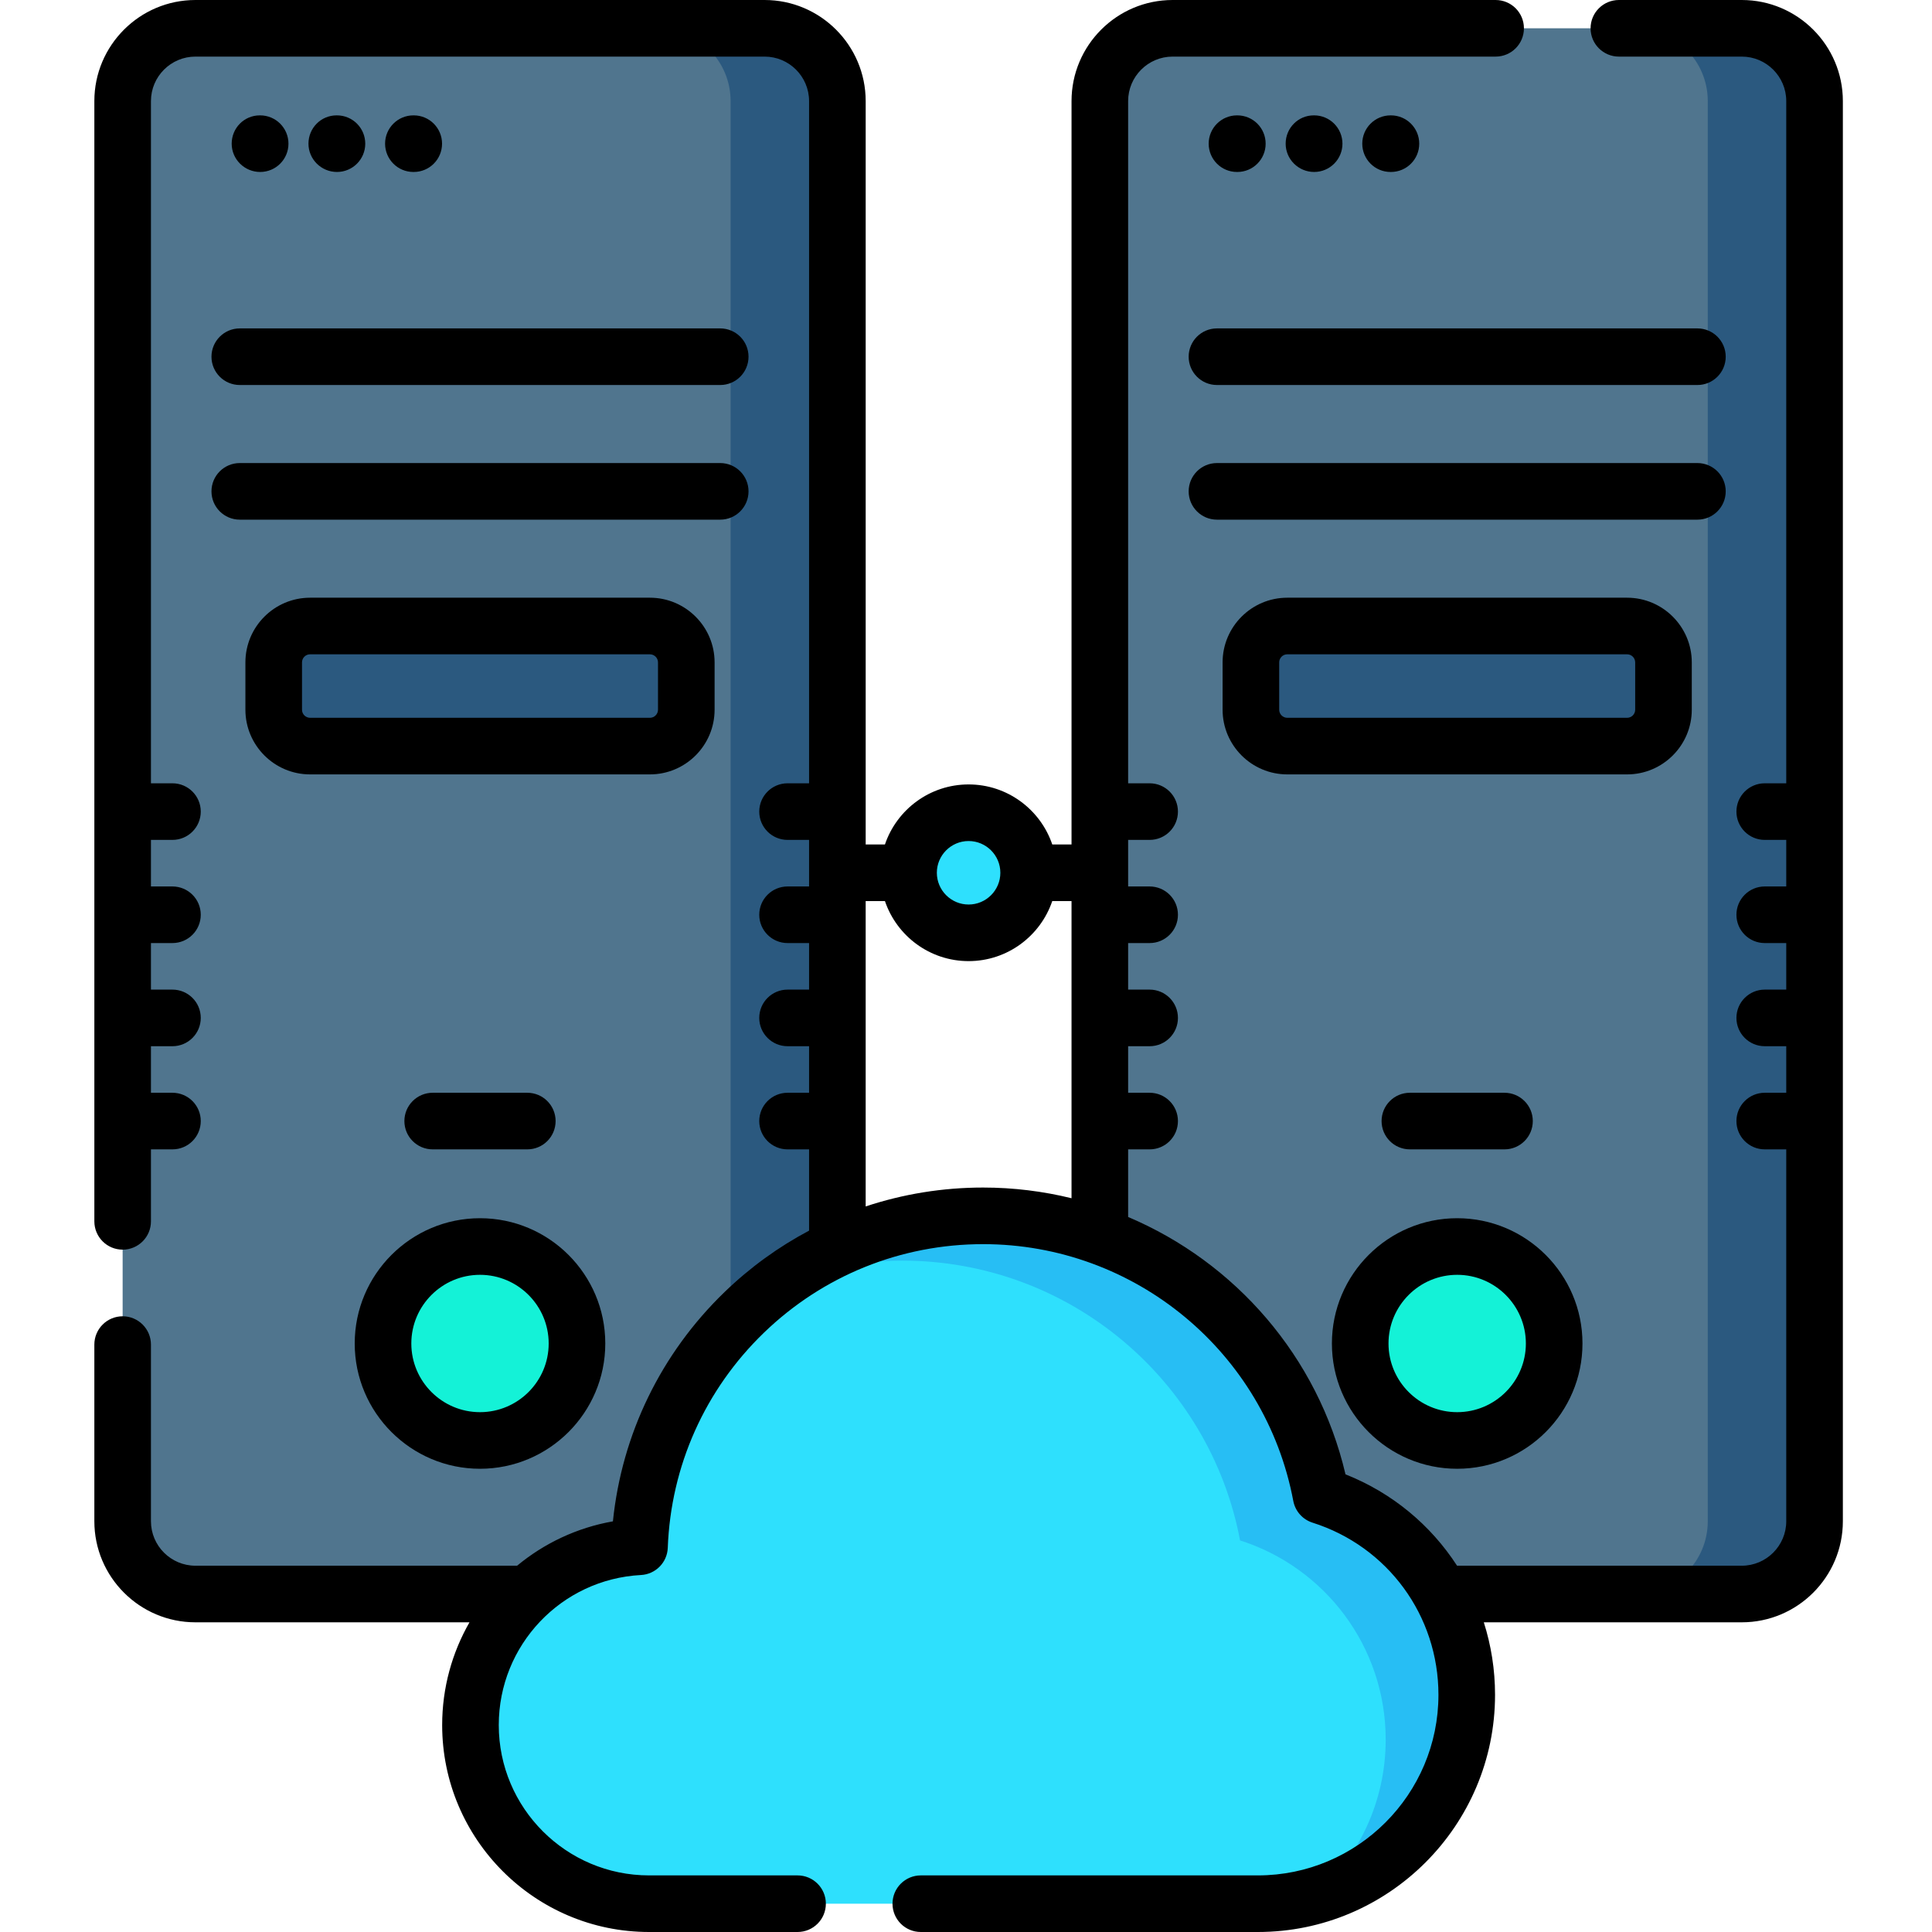 <svg height="512pt" viewBox="-24 0 511 512" width="512pt" xmlns="http://www.w3.org/2000/svg"><path d="m437.086 422.43h-150.832c-10.656 0-19.289-8.637-19.289-19.289v-376.352c0-10.652 8.637-19.289 19.289-19.289h150.832c10.652 0 19.289 8.637 19.289 19.289v376.352c0 10.652-8.637 19.289-19.289 19.289zm0 0" fill="#50758e"/><path d="m456.375 26.789v376.352c0 10.656-8.641 19.289-19.289 19.289h-28.297c10.66 0 19.289-8.633 19.289-19.289v-376.352c0-10.656-8.629-19.285-19.289-19.285h28.297c10.648 0 19.289 8.633 19.289 19.285zm0 0" fill="#2b597f"/><path d="m387.371 356.039c0 14.195-11.508 25.699-25.703 25.699-14.191 0-25.699-11.504-25.699-25.699 0-14.195 11.508-25.699 25.699-25.699 14.195 0 25.703 11.504 25.703 25.699zm0 0" fill="#14f2d7"/><path d="m406.695 197.723h-90.051c-5.328 0-9.645-4.316-9.645-9.645v-12.535c0-5.328 4.316-9.645 9.645-9.645h90.051c5.324 0 9.645 4.316 9.645 9.645v12.535c0 5.328-4.32 9.645-9.645 9.645zm0 0" fill="#2b597f"/><path d="m178.121 422.43h-150.832c-10.652 0-19.289-8.637-19.289-19.289v-376.352c0-10.652 8.637-19.289 19.289-19.289h150.832c10.652 0 19.289 8.637 19.289 19.289v376.352c0 10.652-8.637 19.289-19.289 19.289zm0 0" fill="#50758e"/><path d="m197.41 26.789v376.352c0 10.656-8.641 19.289-19.285 19.289h-28.297c10.656 0 19.289-8.633 19.289-19.289v-376.352c0-10.656-8.633-19.285-19.289-19.285h28.297c10.645 0 19.285 8.633 19.285 19.285zm0 0" fill="#2b597f"/><path d="m128.406 356.039c0 14.195-11.508 25.699-25.703 25.699-14.191 0-25.699-11.504-25.699-25.699 0-14.195 11.508-25.699 25.699-25.699 14.195 0 25.703 11.504 25.703 25.699zm0 0" fill="#14f2d7"/><path d="m147.73 197.723h-90.051c-5.324 0-9.645-4.316-9.645-9.645v-12.535c0-5.328 4.32-9.645 9.645-9.645h90.051c5.324 0 9.645 4.316 9.645 9.645v12.535c0 5.328-4.32 9.645-9.645 9.645zm0 0" fill="#2b597f"/><path d="m325.602 396.367c-7.957-42.219-45.027-74.156-89.559-74.156-49.184 0-89.258 38.957-91.074 87.695-24.957 1.32-44.793 21.973-44.793 47.262 0 26.141 21.191 47.332 47.332 47.332h161.332c30.574 0 55.359-24.785 55.359-55.359 0-24.73-16.219-45.668-38.598-52.773zm0 0" fill="#2ee0fd"/><path d="m364.199 449.141c0 25.254-16.914 46.559-40.027 53.207 11.383-10.137 18.551-24.906 18.551-41.348 0-24.727-16.219-45.664-38.594-52.773-7.957-42.215-45.027-74.152-89.562-74.152-11.594 0-22.684 2.168-32.883 6.113 15.172-11.297 33.988-17.98 54.363-17.98 44.531 0 81.598 31.941 89.559 74.16 22.375 7.102 38.594 28.043 38.594 52.773zm0 0" fill="#27bef4"/><path d="m248.102 231.293c0 8.789-7.125 15.914-15.914 15.914s-15.914-7.125-15.914-15.914c0-8.789 7.125-15.914 15.914-15.914s15.914 7.125 15.914 15.914zm0 0" fill="#2ee0fd"/><path d="m437.086 0h-32.566c-4.141 0-7.5 3.355-7.5 7.5s3.359 7.5 7.5 7.5h32.566c6.5 0 11.789 5.289 11.789 11.789v180.793h-5.703c-4.141 0-7.5 3.355-7.5 7.5s3.359 7.5 7.5 7.5h5.703v12.34h-5.703c-4.141 0-7.5 3.355-7.5 7.5 0 4.141 3.359 7.5 7.5 7.5h5.703v12.336h-5.703c-4.141 0-7.5 3.355-7.5 7.5 0 4.141 3.359 7.5 7.5 7.5h5.703v12.336h-5.703c-4.141 0-7.5 3.359-7.5 7.5 0 4.145 3.359 7.5 7.5 7.5h5.703v98.547c0 6.5-5.289 11.789-11.789 11.789h-75.453c-6.949-10.738-17.152-19.301-29.562-24.211-7.324-31.234-29.227-56.188-57.605-68.203v-17.922h5.699c4.145 0 7.5-3.355 7.5-7.5 0-4.141-3.355-7.5-7.5-7.5h-5.699v-12.336h5.699c4.145 0 7.5-3.359 7.5-7.5 0-4.145-3.355-7.5-7.5-7.5h-5.699v-12.336h5.699c4.145 0 7.5-3.359 7.5-7.5 0-4.145-3.355-7.5-7.5-7.5h-5.699v-12.34h5.699c4.145 0 7.5-3.355 7.5-7.5s-3.355-7.5-7.5-7.5h-5.699v-180.793c0-6.5 5.289-11.789 11.789-11.789h85.602c4.145 0 7.5-3.355 7.5-7.5s-3.355-7.5-7.5-7.5h-85.602c-14.773 0-26.789 12.02-26.789 26.789v197.004h-5.105c-3.133-9.242-11.887-15.91-22.172-15.91s-19.039 6.668-22.172 15.91h-5.105v-197.004c0-14.77-12.016-26.789-26.789-26.789h-150.832c-14.773 0-26.789 12.02-26.789 26.789v296.883c0 4.141 3.359 7.5 7.5 7.5s7.5-3.359 7.5-7.5v-19.078h5.699c4.145 0 7.5-3.355 7.5-7.5 0-4.141-3.355-7.5-7.5-7.5h-5.699v-12.336h5.699c4.145 0 7.5-3.359 7.5-7.5 0-4.145-3.355-7.5-7.5-7.5h-5.699v-12.336h5.699c4.145 0 7.5-3.359 7.5-7.5 0-4.145-3.355-7.5-7.5-7.5h-5.699v-12.34h5.699c4.145 0 7.5-3.355 7.5-7.5s-3.355-7.5-7.5-7.5h-5.699v-180.793c0-6.5 5.289-11.789 11.789-11.789h150.832c6.5 0 11.789 5.289 11.789 11.789v180.793h-5.703c-4.141 0-7.5 3.355-7.5 7.5s3.359 7.5 7.5 7.5h5.703v12.34h-5.703c-4.141 0-7.5 3.355-7.5 7.5 0 4.141 3.359 7.5 7.5 7.5h5.703v12.336h-5.703c-4.141 0-7.5 3.355-7.5 7.5 0 4.141 3.359 7.5 7.5 7.5h5.703v12.336h-5.703c-4.141 0-7.5 3.359-7.5 7.5 0 4.145 3.359 7.5 7.5 7.5h5.703v21.539c-8.094 4.289-15.629 9.734-22.379 16.254-16.871 16.293-27.242 37.68-29.605 60.785-9.57 1.684-18.246 5.836-25.391 11.758h-85.246c-6.5 0-11.789-5.289-11.789-11.789v-46.812c0-4.141-3.359-7.5-7.5-7.5s-7.5 3.359-7.5 7.5v46.812c0 14.773 12.016 26.789 26.789 26.789h72.625c-4.605 8.039-7.238 17.344-7.238 27.238 0 30.234 24.598 54.832 54.832 54.832h39.352c4.141 0 7.5-3.355 7.5-7.5s-3.359-7.5-7.5-7.5h-39.352c-21.961 0-39.832-17.867-39.832-39.832 0-21.188 16.555-38.656 37.691-39.773 3.875-.203 6.953-3.332 7.098-7.207.809-21.672 9.859-41.918 25.488-57.012 15.668-15.133 36.301-23.465 58.09-23.465 40.191 0 74.758 28.617 82.188 68.047.512 2.715 2.473 4.926 5.102 5.762 19.957 6.332 33.367 24.668 33.367 45.621 0 26.391-21.469 47.859-47.859 47.859h-89.32c-4.141 0-7.5 3.355-7.5 7.5s3.359 7.5 7.5 7.5h89.32c34.66 0 62.859-28.199 62.859-62.859 0-6.664-1.039-13.125-2.977-19.211h68.363c14.77 0 26.789-12.016 26.789-26.789v-376.352c0-14.773-12.02-26.789-26.789-26.789zm-204.898 222.883c4.641 0 8.414 3.77 8.414 8.41s-3.773 8.414-8.414 8.414c-4.637 0-8.414-3.773-8.414-8.414s3.777-8.41 8.414-8.41zm-27.277 96.836v-80.926h5.105c3.133 9.242 11.887 15.914 22.172 15.914s19.039-6.672 22.172-15.914h5.105v78.75c-7.539-1.844-15.379-2.832-23.422-2.832-10.727 0-21.211 1.715-31.133 5.008zm0 0"/><path d="m425.332 87.031h-127.324c-4.145 0-7.5 3.355-7.5 7.5s3.355 7.5 7.5 7.5h127.324c4.141 0 7.5-3.355 7.5-7.5s-3.359-7.5-7.5-7.5zm0 0"/><path d="m432.832 130.215c0-4.145-3.359-7.5-7.5-7.5h-127.324c-4.145 0-7.5 3.355-7.5 7.5 0 4.141 3.355 7.5 7.5 7.5h127.324c4.141 0 7.5-3.359 7.5-7.5zm0 0"/><path d="m328.469 356.039c0 18.309 14.895 33.199 33.199 33.199 18.309 0 33.203-14.895 33.203-33.199 0-18.309-14.895-33.199-33.203-33.199-18.305 0-33.199 14.891-33.199 33.199zm33.199-18.199c10.035 0 18.203 8.164 18.203 18.199 0 10.035-8.168 18.199-18.203 18.199-10.035 0-18.199-8.164-18.199-18.199 0-10.035 8.164-18.199 18.199-18.199zm0 0"/><path d="m303.312 45.574h.098c4.145 0 7.5-3.355 7.5-7.5 0-4.141-3.355-7.5-7.5-7.5h-.098c-4.145 0-7.5 3.359-7.5 7.5 0 4.145 3.355 7.5 7.5 7.5zm0 0"/><path d="m331.262 38.074c0-4.141-3.359-7.5-7.5-7.5h-.102c-4.141 0-7.449 3.359-7.449 7.5 0 4.145 3.41 7.5 7.551 7.5s7.5-3.355 7.5-7.5zm0 0"/><path d="m344.113 45.574c4.145 0 7.5-3.355 7.5-7.5 0-4.141-3.355-7.5-7.5-7.5h-.098c-4.145 0-7.5 3.359-7.5 7.5 0 4.145 3.355 7.5 7.5 7.5zm0 0"/><path d="m374.207 304.594c4.141 0 7.5-3.355 7.5-7.5 0-4.141-3.359-7.5-7.5-7.5h-25.074c-4.145 0-7.5 3.359-7.5 7.5 0 4.145 3.355 7.5 7.5 7.5zm0 0"/><path d="m423.84 188.078v-12.539c0-9.449-7.691-17.141-17.148-17.141h-90.047c-9.453 0-17.145 7.688-17.145 17.141v12.539c0 9.453 7.691 17.145 17.145 17.145h90.047c9.457 0 17.148-7.691 17.148-17.145zm-109.34 0v-12.539c0-1.18.961-2.141 2.145-2.141h90.051c1.184 0 2.145.961 2.145 2.141v12.539c0 1.184-.961 2.145-2.145 2.145h-90.051c-1.184 0-2.145-.961-2.145-2.145zm0 0"/><path d="m31.543 94.531c0 4.145 3.359 7.5 7.5 7.5h127.324c4.141 0 7.5-3.355 7.5-7.5s-3.359-7.5-7.5-7.5h-127.324c-4.141 0-7.5 3.359-7.5 7.5zm0 0"/><path d="m39.043 137.715h127.324c4.141 0 7.5-3.359 7.5-7.5 0-4.145-3.359-7.5-7.5-7.5h-127.324c-4.141 0-7.5 3.355-7.5 7.5 0 4.141 3.359 7.5 7.5 7.5zm0 0"/><path d="m69.504 356.039c0 18.309 14.895 33.199 33.203 33.199 18.305 0 33.199-14.895 33.199-33.199 0-18.309-14.895-33.199-33.199-33.199-18.309 0-33.203 14.891-33.203 33.199zm33.199-18.199c10.039 0 18.203 8.164 18.203 18.199 0 10.035-8.164 18.199-18.203 18.199-10.035 0-18.199-8.164-18.199-18.199 0-10.035 8.164-18.199 18.199-18.199zm0 0"/><path d="m44.445 45.574c4.145 0 7.5-3.355 7.5-7.5 0-4.141-3.355-7.5-7.5-7.5h-.098c-4.145 0-7.449 3.359-7.449 7.5 0 4.145 3.406 7.5 7.547 7.5zm0 0"/><path d="m72.297 38.074c0-4.141-3.355-7.5-7.5-7.5h-.098c-4.145 0-7.453 3.359-7.453 7.5 0 4.145 3.41 7.5 7.551 7.5 4.145 0 7.5-3.355 7.5-7.5zm0 0"/><path d="m85.148 45.574c4.145 0 7.5-3.355 7.5-7.5 0-4.141-3.355-7.5-7.5-7.5h-.098c-4.145 0-7.5 3.359-7.5 7.5 0 4.145 3.355 7.5 7.5 7.5zm0 0"/><path d="m115.242 304.594c4.141 0 7.5-3.355 7.5-7.5 0-4.141-3.359-7.5-7.5-7.5h-25.074c-4.145 0-7.5 3.359-7.5 7.5 0 4.145 3.355 7.5 7.5 7.5zm0 0"/><path d="m164.875 188.078v-12.539c0-9.449-7.691-17.141-17.145-17.141h-90.051c-9.453 0-17.145 7.688-17.145 17.141v12.539c0 9.453 7.691 17.145 17.145 17.145h90.051c9.453 0 17.145-7.691 17.145-17.145zm-109.34 0v-12.539c0-1.18.961-2.141 2.145-2.141h90.051c1.18 0 2.145.961 2.145 2.141v12.539c0 1.184-.965 2.145-2.145 2.145h-90.051c-1.184 0-2.145-.961-2.145-2.145zm0 0"/></svg>
